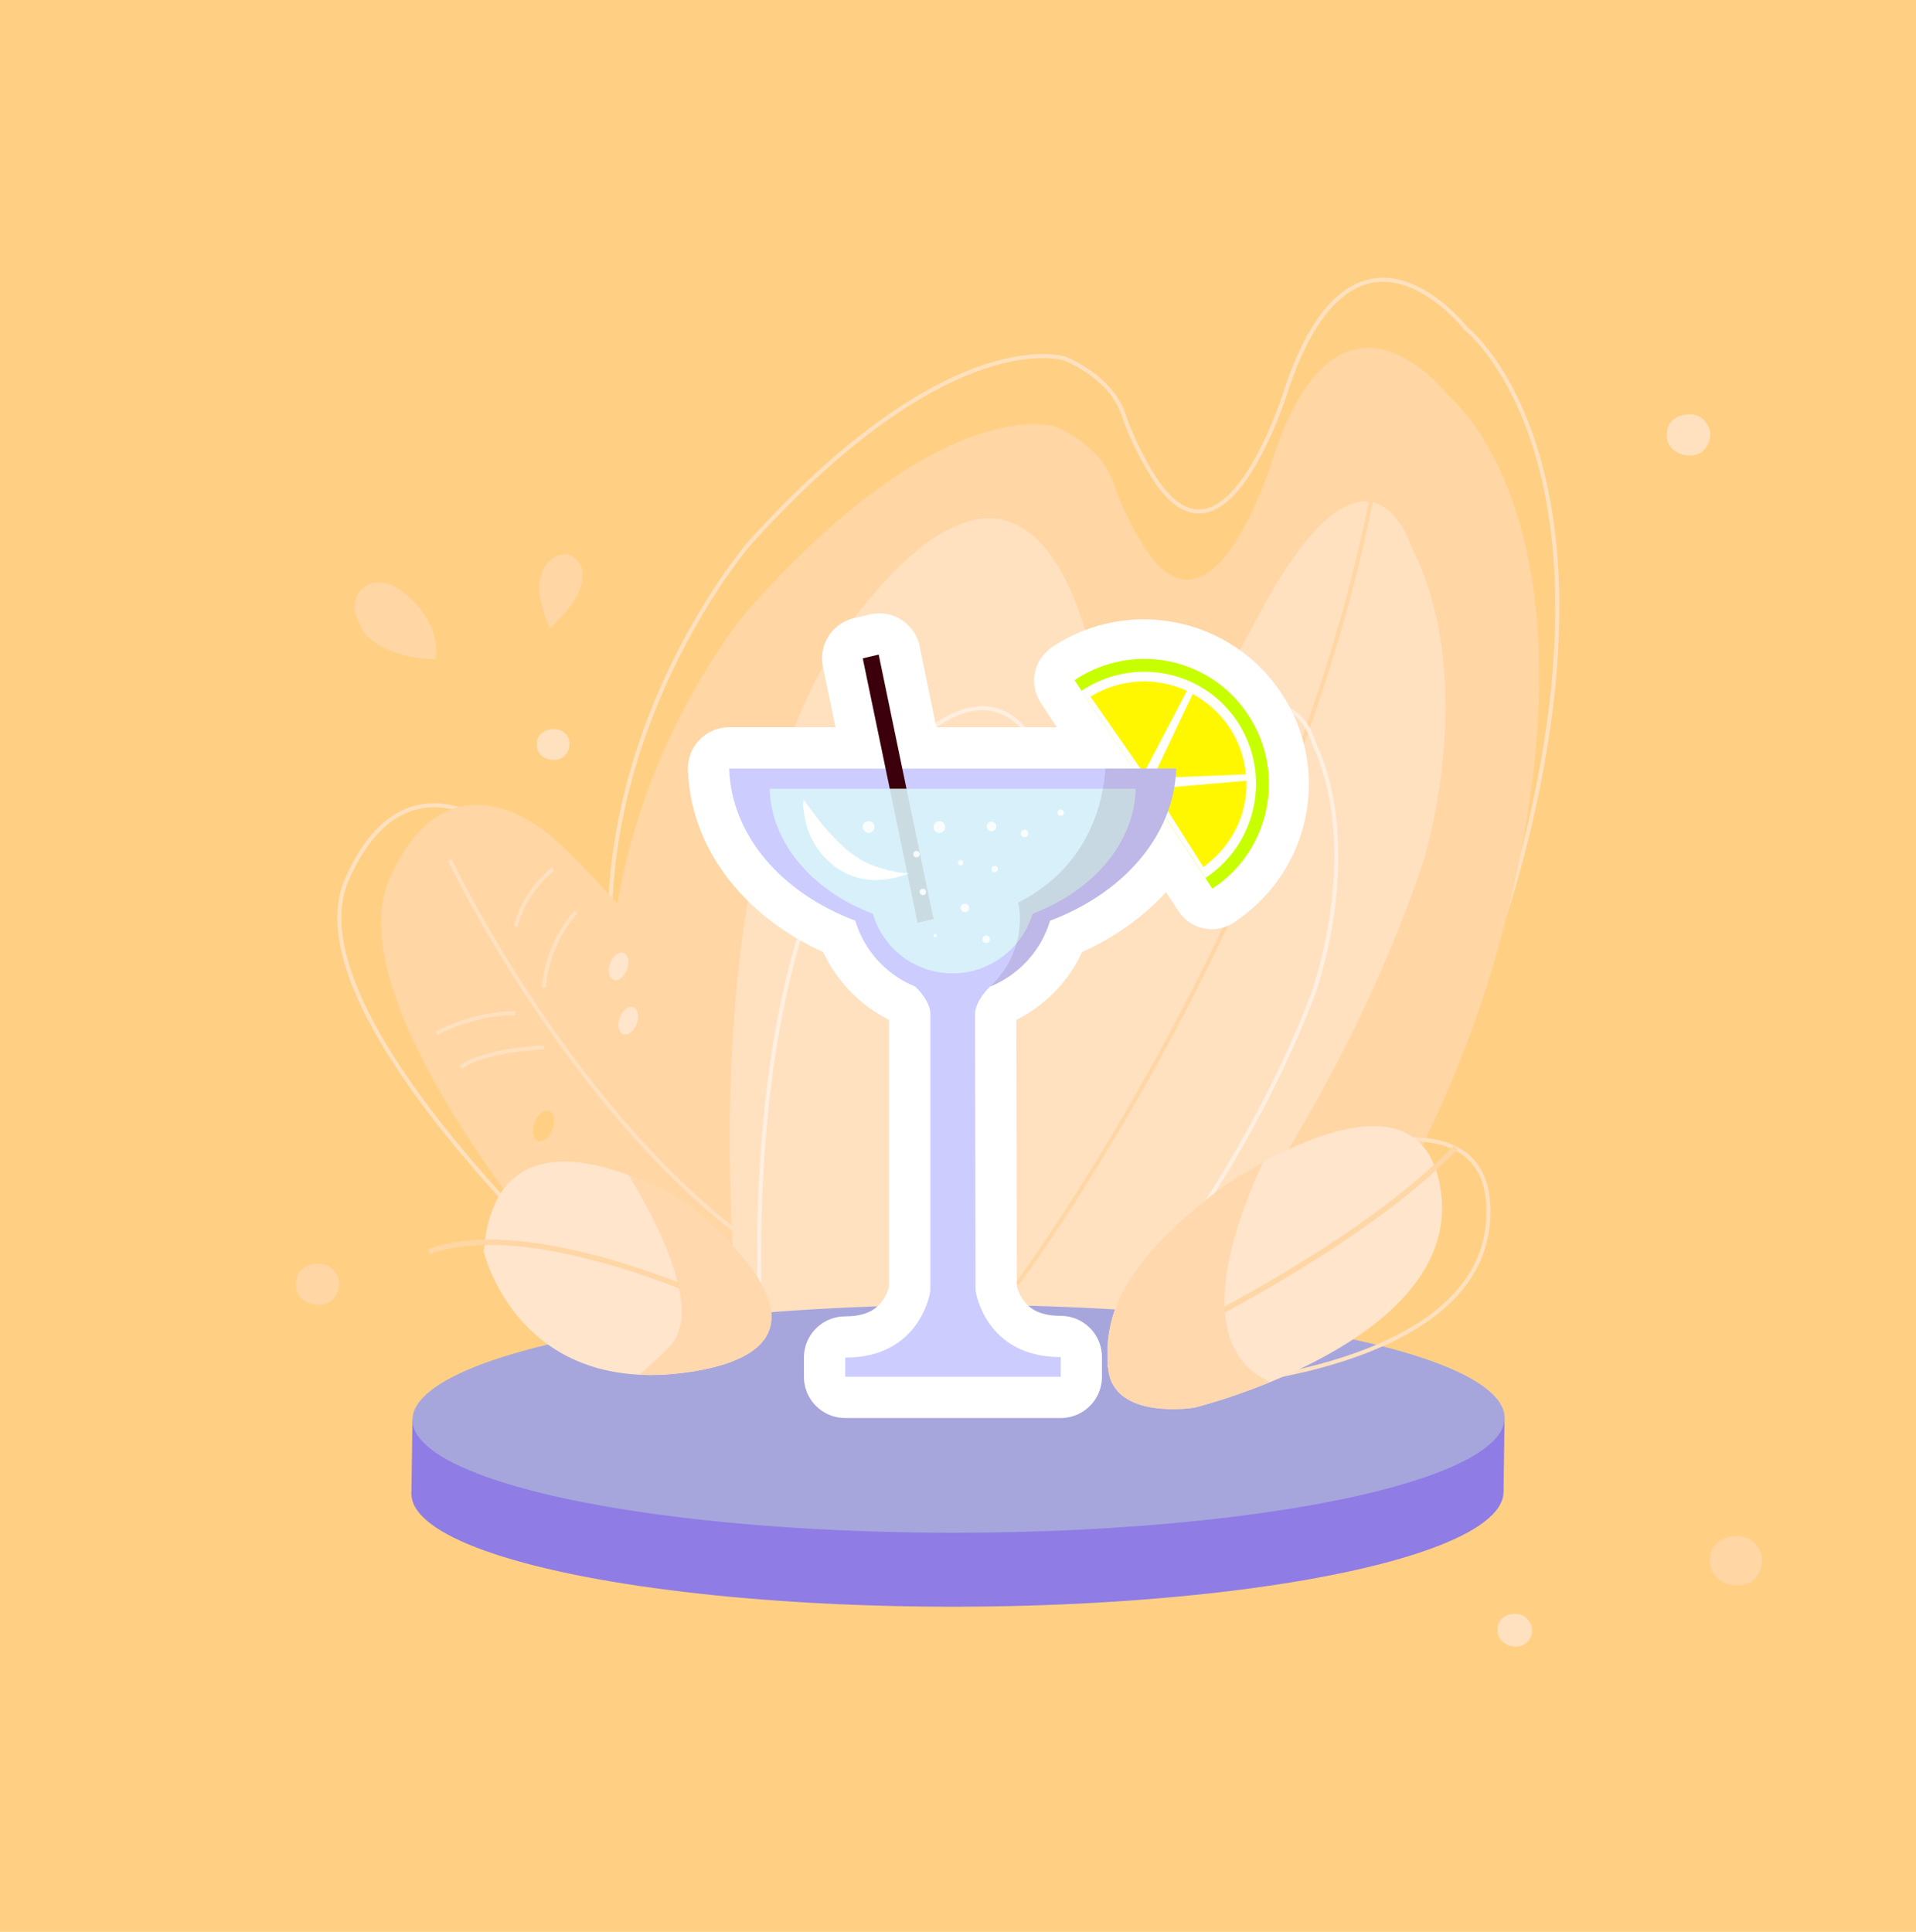 <?xml version="1.0" encoding="utf-8"?>
<!-- Generator: Adobe Illustrator 23.0.0, SVG Export Plug-In . SVG Version: 6.00 Build 0)  -->
<svg version="1.1" id="Capa_1" xmlns="http://www.w3.org/2000/svg" xmlns:xlink="http://www.w3.org/1999/xlink" x="0px" y="0px"
	 viewBox="0 0 360 363" style="enable-background:new 0 0 360 363;" xml:space="preserve">
<style type="text/css">
	.st0{fill:#FFD084;}
	.st1{fill:none;stroke:#FFE1C0;stroke-width:0.757;stroke-miterlimit:10;}
	.st2{fill:#FFD6A4;}
	.st3{fill:none;stroke:#FFE1C0;stroke-width:0.75;stroke-miterlimit:10;}
	.st4{fill:#FFE1C0;}
	.st5{fill:none;stroke:#FFD6A4;stroke-width:0.75;stroke-miterlimit:10;}
	.st6{fill:none;stroke:#FFEFE1;stroke-width:0.748;stroke-miterlimit:10;}
	.st7{fill:#8F7CE5;}
	.st8{fill:#A6A6DD;}
	.st9{fill:#FFE5CC;}
	.st10{fill:none;stroke:#FFD6A4;stroke-miterlimit:10;}
	.st11{clip-path:url(#SVGID_2_);fill:#FFD8AE;}
	.st12{clip-path:url(#SVGID_4_);fill:#FFD8AE;}
	.st13{fill:none;stroke:#FFFFFF;stroke-width:15;stroke-linejoin:round;stroke-miterlimit:10;}
	.st14{fill:none;stroke:#FFFFFF;stroke-width:15.496;stroke-linejoin:round;stroke-miterlimit:10;}
	.st15{fill:#C7FF00;}
	.st16{fill:#FFFEFA;}
	.st17{fill:#FFF700;}
	.st18{fill:#CCCCFF;}
	.st19{fill:#3B000B;}
	.st20{opacity:0.9;fill:#D9F4F9;enable-background:new    ;}
	.st21{opacity:0.1;fill:#3B000B;enable-background:new    ;}
	.st22{fill:#FFFFFF;}
	.st23{opacity:0.87;fill:#FFFFFF;}
</style>
<g id="fondo">
	<g>
		<g id="Rectángulo_556">
			<rect y="-0.1" class="st0" width="360" height="363.3"/>
			<rect x="0.5" y="0.4" class="st0" width="359" height="362.2"/>
		</g>
		<path class="st1" d="M228.1,258.3c0,0,43.9-35.1,59.7-104.9c15.8-69.8-12.4-91.7-12.4-91.7S254.9,35.3,242,72.3
			c0,0-11.1,37.2-24.4,18.6c0,0-4-5.6-6.5-13c-2.5-7.3-11-10.5-11-10.5s-21.4-7.3-59.4,34.8c0,0-30.9,35.9-25.5,83.1
			s10.5,56.8,10.5,56.8L228.1,258.3z"/>
		<path class="st2" d="M225.9,271.1c0,0,43.1-35.1,58.6-104.9s-12.2-91.7-12.2-91.7s-20.1-26.4-32.8,10.6c0,0-10.9,37.2-23.9,18.6
			c0,0-3.9-5.6-6.4-13c-2.5-7.3-10.8-10.5-10.8-10.5s-21-7.3-58.2,34.8c0,0-30.3,35.9-25,83.1s10.3,56.8,10.3,56.8L225.9,271.1z"/>
		<path class="st3" d="M114.9,245.6c0,0-61.2-54.4-49.7-80.4s30.9-7.5,30.9-7.5s25.7,22.6,47.9,63.9L114.9,245.6z"/>
		<path class="st2" d="M115.8,249.7c0,0-54.1-58.6-42.6-84.6s30.9-7.5,30.9-7.5s25.7,22.6,47.9,63.9L115.8,249.7z"/>
		<path class="st4" d="M206.4,265c0,0,41.3-44.5,60.9-102.7c0,0,11.1-34-2.3-60c0,0-8.2-25.8-29.3,14.8S206.3,129,206.3,129
			s-8.1-59.5-44-15.2s-22.9,140.1-22.9,140.1L206.4,265z"/>
		<path class="st5" d="M191.1,241.3c0,0,54.3-73,68-155.4"/>
		<path class="st6" d="M195.3,266c0,0,33.9-33.6,51.3-78.9c0,0,9.9-26.5,0.3-47.4c0,0-5.5-20.6-23.5,10.6s-23.4,8.4-23.4,8.4
			s-4.3-47.2-33.9-13.5s-22.8,109.6-22.8,109.6L195.3,266z"/>
		<g>
			
				<ellipse transform="matrix(1 -1.876243e-03 1.876243e-03 1 -0.526 0.338)" class="st7" cx="179.9" cy="280.5" rx="102.6" ry="21.4"/>
			<polygon class="st7" points="282.5,280.3 282.7,266.4 77.5,266.8 77.3,280.7 			"/>
			
				<ellipse transform="matrix(1 -1.876243e-03 1.876243e-03 1 -0.5 0.338)" class="st8" cx="180.1" cy="266.6" rx="102.6" ry="21.4"/>
		</g>
		<path class="st3" d="M239.7,220.4c0,0,41.8-19.1,39.9,9s-53,30.9-53,30.9s-15.5-0.3-14.5-10.3C213.2,240,218.5,230.9,239.7,220.4z
			"/>
		<path class="st9" d="M229.9,222.9c0,0,37.6-26.4,40.9,1.5c3.2,27.9-46.4,40.1-46.4,40.1S209,267,208.2,257
			C207.3,247,211,237.1,229.9,222.9z"/>
		<path class="st10" d="M208.2,257c0,0,44.4-19.6,65.3-41.4"/>
		<g>
			<g>
				<g>
					<defs>
						<path id="SVGID_1_" d="M229.9,222.9c0,0,37.6-26.4,40.9,1.5c3.2,27.9-46.4,40.1-46.4,40.1S209,267,208.2,257
							C207.3,247,211,237.1,229.9,222.9z"/>
					</defs>
					<clipPath id="SVGID_2_">
						<use xlink:href="#SVGID_1_"  style="overflow:visible;"/>
					</clipPath>
					<path class="st11" d="M240.9,211.5c0,0-27.3,46.6,4.8,50c21.5,2.3-22.9,11.5-22.9,11.5l-20.3-4.6l-1.3-29l20-22.9L240.9,211.5z
						"/>
				</g>
			</g>
		</g>
		<g>
			<path class="st9" d="M128.2,225.7c0,0-34.9-21.9-37.3,9.5c0,0,6.5,28.1,39.9,22.4C164.1,251.8,128.2,225.7,128.2,225.7z"/>
		</g>
		<path class="st10" d="M143,248.3c0,0-40.9-21-62.4-13.1"/>
		<g>
			<g>
				<g>
					<defs>
						<path id="SVGID_3_" d="M128.2,225.7c0,0-34.9-21.9-37.3,9.5c0,0,6.5,28.1,39.9,22.4C164.1,251.8,128.2,225.7,128.2,225.7z"/>
					</defs>
					<clipPath id="SVGID_4_">
						<use xlink:href="#SVGID_3_"  style="overflow:visible;"/>
					</clipPath>
					<path class="st12" d="M124.1,218.3h-4h-3.6c0,0,17.6,26,9.4,34.6c-8.2,8.6-9.4,6.7-9.4,6.7l19.6,1.8l15.9-7.2l1.2-14.3
						l-16-11.9L124.1,218.3z"/>
				</g>
			</g>
		</g>
		<path class="st3" d="M84.5,161.6c0,0,21.6,45.3,54.6,70.4"/>
		<path class="st3" d="M103.9,163.3c0,0-5.4,4-7,10.8"/>
		<path class="st3" d="M108.2,171.4c0,0-5.3,5.3-6,14.2"/>
		<path class="st3" d="M96.9,190.4c0,0-6.3-0.5-14.9,3.7"/>
		<path class="st3" d="M102.2,196.8c0,0-10.9,0.4-15.6,3.7"/>
		<path class="st2" d="M109.5,107.7c0.1,4-3.4,7.8-6.2,10.4c-1-2.4-1.9-5-2-7.6c-0.1-2,0.7-4,2.2-5.3c0.5-0.4,1-0.8,1.7-0.9
			c0.4-0.1,0.7-0.2,1.1-0.2C108,104.3,109.4,105.9,109.5,107.7z"/>
		<path class="st2" d="M81.9,123.8c-3.1,0.3-9-1.1-11.6-3.2c-2.3-1.7-2.3-2.2-3.4-4.9c-1-2.7,0.6-5.9,3.6-6.2
			c1.5-0.2,3.1,0.2,4.3,1.1C79.1,113.4,82.6,118.4,81.9,123.8z"/>
		<path class="st4" d="M105.6,142.4c-1.9,1.1-5-0.2-4.7-2.6c-0.2-2.8,4.1-3.8,5.6-1.6C107.5,139.5,106.9,141.6,105.6,142.4z"/>
		<path class="st4" d="M319.5,85.1c-2.6,1.4-6.6-0.3-6.3-3.5c-0.2-3.8,5.5-5.1,7.4-2.1C322,81.2,321.3,83.9,319.5,85.1z"/>
		<path class="st2" d="M328.9,297.3c-3.1,1.7-7.9-0.3-7.6-4.2c-0.3-4.5,6.6-6.1,8.9-2.5C331.9,292.6,331,295.9,328.9,297.3z"/>
		<path class="st4" d="M286.4,309c-2,1.1-5.2-0.2-5-2.8c-0.2-3,4.3-4,5.8-1.7C288.4,305.9,287.9,308.1,286.4,309z"/>
		<path class="st2" d="M61.9,244.7c-2.6,1.4-6.6-0.3-6.3-3.5c-0.2-3.8,5.5-5.1,7.4-2.1C64.4,240.8,63.7,243.5,61.9,244.7z"/>
		
			<ellipse transform="matrix(0.351 -0.936 0.936 0.351 -94.483 226.733)" class="st9" cx="116.3" cy="181.5" rx="2.7" ry="1.7"/>
		
			<ellipse transform="matrix(0.351 -0.936 0.936 0.351 -102.839 235.038)" class="st9" cx="118.1" cy="191.7" rx="2.7" ry="1.7"/>
		
			<ellipse transform="matrix(0.351 -0.936 0.936 0.351 -131.632 233.022)" class="st0" cx="102.2" cy="211.4" rx="3" ry="1.8"/>
	</g>
</g>
<path class="st13" d="M234.5,134.4c-7.1-10.8-21.8-13.8-32.6-6.6l-0.1,0.1l1.3,2l0,0l23.3,35.2l0,0l1.3,2l0.1-0.1
	C238.7,159.8,241.7,145.2,234.5,134.4z"/>
<path class="st14" d="M183.2,190.6c0-1.7,1.2-3.6,2.8-5.2c5.4-2.2,9.6-6.7,11.3-12.4c13.8-5.2,23.3-16,23.7-28.6h-51.4l-4.4-21.4
	l-3,0.7l4.3,20.7H137c0.4,12.6,9.9,23.4,23.7,28.6c1.7,5.7,5.9,10.2,11.3,12.4c1.6,1.6,2.8,3.4,2.8,5.2v52c0,0-1.7,12.5-16,12.5v3.6
	H179l0,0h20.3V255c-14.3,0-16-12.5-16-12.5L183.2,190.6L183.2,190.6z"/>
<g>
	<g>
		<path class="st15" d="M201.9,127.8L201.9,127.8c10.9-7.3,25.5-4.3,32.6,6.5c7.2,10.8,4.2,25.5-6.6,32.6l-0.1,0.1L201.9,127.8z"/>
		<path class="st16" d="M203.2,129.8L203.2,129.8c9.8-6.5,22.9-3.9,29.3,5.8s3.8,22.8-5.9,29.3l-0.1,0.1L203.2,129.8z"/>
		<g>
			<path class="st17" d="M204.9,130.9c5.7-3.5,12.4-3.7,18.1-1.1l-8.1,15.5L204.9,130.9z"/>
			<path class="st17" d="M224.1,130.4c2.7,1.5,5.1,3.6,6.9,6.3c1.8,2.7,2.8,5.7,3.1,8.8l-17.5,0.7L224.1,130.4z"/>
			<path class="st17" d="M216.8,148.2l17.4-1.5c0.2,6.3-2.7,12.3-8.1,16.2L216.8,148.2z"/>
		</g>
	</g>
	<path class="st18" d="M183.2,190.6c0-1.7,1.2-3.6,2.8-5.2c5.4-2.2,9.6-6.7,11.3-12.4c13.8-5.2,23.3-16,23.7-28.6h-84
		c0.4,12.6,9.9,23.4,23.7,28.6c1.7,5.7,5.9,10.2,11.3,12.4c1.6,1.6,2.8,3.4,2.8,5.2v52c0,0-1.7,12.5-16,12.5v3.6H179l0,0h20.3V255
		c-14.3,0-16-12.5-16-12.5L183.2,190.6L183.2,190.6z"/>
	<g>
		<g>
			<polygon class="st19" points="172.4,173.4 162.1,123.7 165.1,123 175.4,172.7 			"/>
		</g>
	</g>
	<path class="st20" d="M213.4,148.2h-68.8c0.3,10.3,8.1,19.2,19.4,23.5c1.9,6.5,7.9,11.2,15,11.2s13.1-4.8,15-11.2
		C205.3,167.4,213.1,158.5,213.4,148.2z"/>
	<path class="st21" d="M221,144.4h-13.3c-0.4,6.2-3,18.4-16.4,25.2c0,0,2.3,8.6-5.3,15.8c5.4-2.2,9.6-6.7,11.3-12.4
		C211.1,167.8,220.6,157,221,144.4z"/>
	<path class="st22" d="M151,150.3c0,0,1,1.3,2.4,3.2c0.7,0.9,1.5,2,2.5,3c0.5,0.5,1,1.1,1.5,1.6s1.1,1,1.6,1.5
		c1.1,0.9,2.4,1.8,3.6,2.4c0.6,0.3,1.3,0.6,1.9,0.8c0.6,0.2,1.3,0.4,1.9,0.6c0.6,0.2,1.2,0.2,1.7,0.4c0.5,0.1,1,0.2,1.4,0.2
		c0.8,0.1,1.3,0.1,1.3,0.1s-0.5,0.2-1.4,0.5c-0.4,0.1-1,0.3-1.6,0.4c-0.6,0.1-1.3,0.3-2.1,0.3c-0.8,0.1-1.6,0.1-2.4,0
		c-0.8-0.1-1.7-0.2-2.5-0.5c-0.4-0.1-0.8-0.3-1.2-0.4c-0.2-0.1-0.4-0.2-0.6-0.3l-0.6-0.3c-0.8-0.4-1.5-0.9-2.2-1.5
		c-0.6-0.6-1.3-1.2-1.8-1.8s-1-1.3-1.4-2c-0.8-1.4-1.3-2.7-1.6-4c-0.3-1.2-0.4-2.3-0.5-3.1C150.9,150.8,151,150.3,151,150.3z"/>
	<circle class="st23" cx="163.2" cy="155.4" r="1.1"/>
	<circle class="st23" cx="176.5" cy="155.4" r="1.1"/>
	<circle class="st23" cx="186.3" cy="155.3" r="0.9"/>
	<circle class="st23" cx="180.5" cy="162.1" r="0.5"/>
	<circle class="st23" cx="192.5" cy="156.6" r="0.7"/>
	<circle class="st23" cx="199.3" cy="152.7" r="0.6"/>
	<circle class="st23" cx="186.9" cy="163.3" r="0.6"/>
	<circle class="st23" cx="181.3" cy="170.6" r="0.8"/>
	<circle class="st23" cx="175.7" cy="175.8" r="0.3"/>
	<circle class="st23" cx="173.4" cy="167.6" r="0.6"/>
	<circle class="st23" cx="172.2" cy="160.5" r="0.6"/>
	<circle class="st23" cx="185.3" cy="176.5" r="0.7"/>
</g>
</svg>
